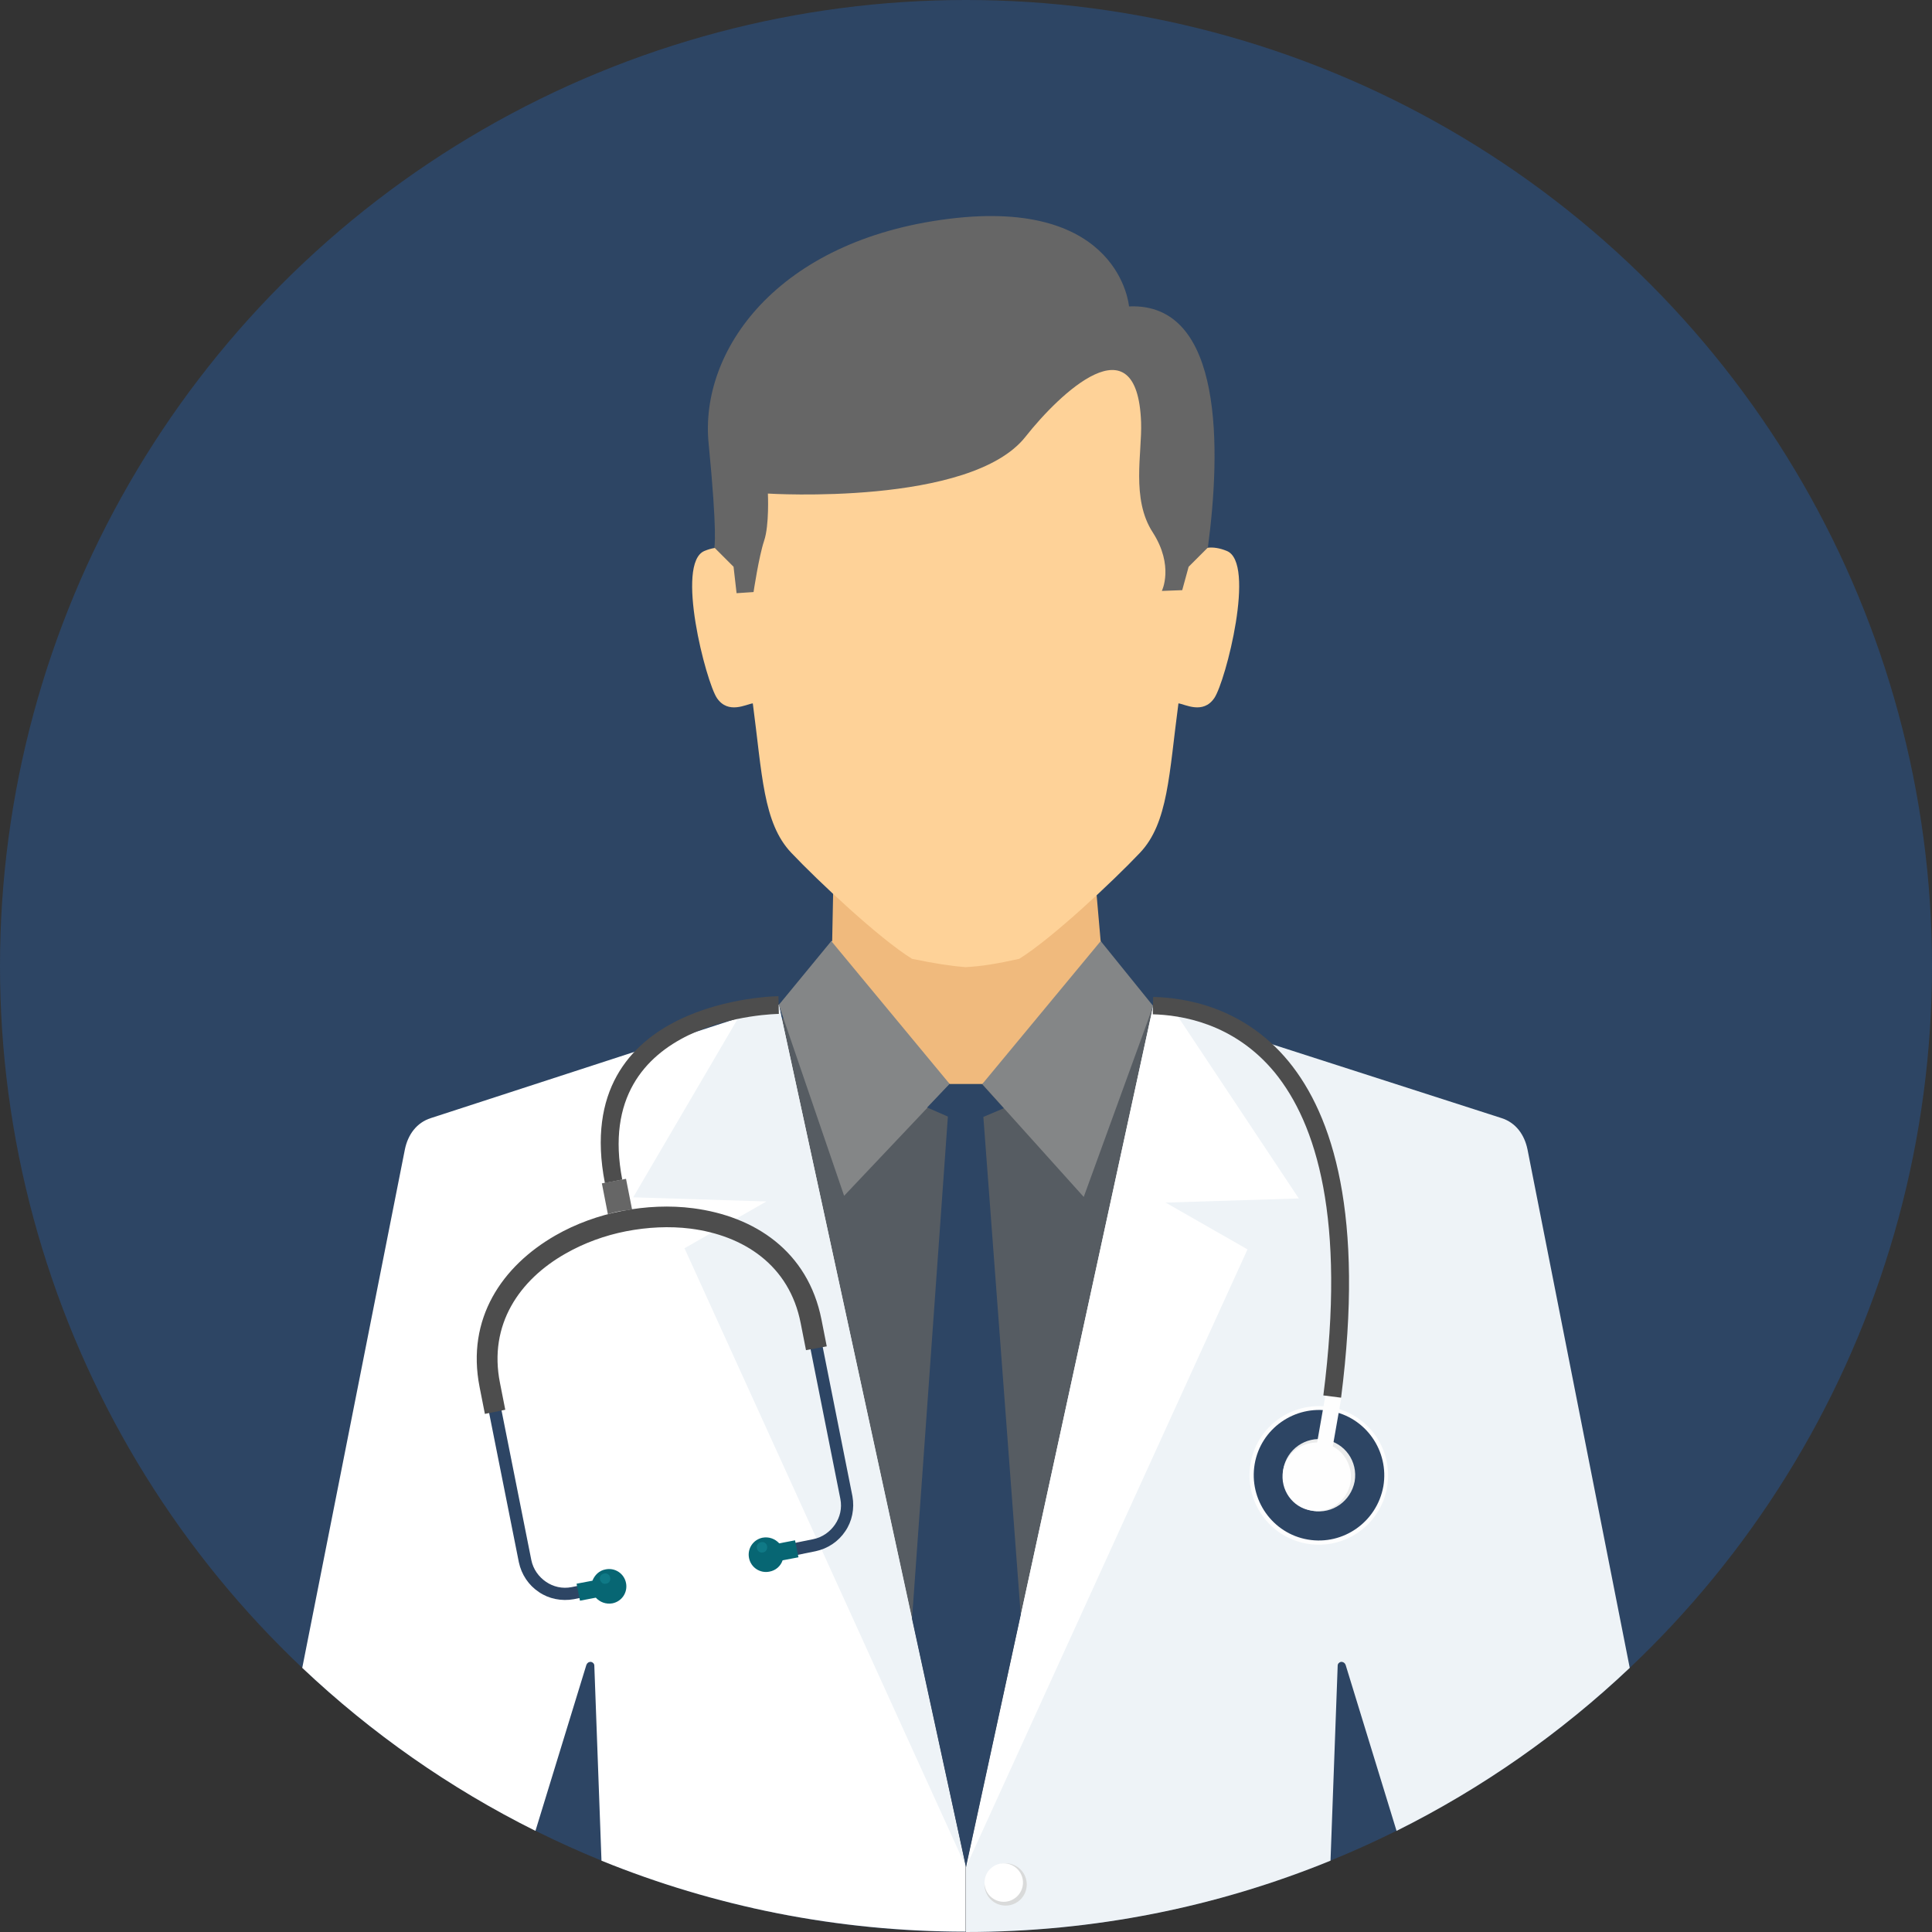 <?xml version="1.0" encoding="utf-8"?>
<!-- Generator: Adobe Illustrator 23.1.0, SVG Export Plug-In . SVG Version: 6.00 Build 0)  -->
<svg version="1.1" id="Layer_1" xmlns="http://www.w3.org/2000/svg" xmlns:xlink="http://www.w3.org/1999/xlink" x="0px" y="0px"
	 viewBox="0 0 512 512" style="enable-background:new 0 0 512 512;" xml:space="preserve">
<rect x="0" y="0" width="512" height="512" fill="#333333" stroke="none"/>
<style type="text/css">
	.st0{fill:#2D4564;}
	.st1{fill:#B3B3B3;}
	.st2{fill:#F0BA7D;}
	.st3{fill:#FED298;}
	.st4{fill:#565C62;}
	.st5{fill:#848687;}
	.st6{fill:#FFFFFF;}
	.st7{fill:#EEF3F7;}
	.st8{fill:#D9DADA;}
	.st9{fill:#666666;}
	.st10{fill:#FEFEFE;}
	.st11{fill:#EBECEC;}
	.st12{fill:#4D4D4D;}
	.st13{fill:#076673;}
	.st14{fill:#0F7986;}
</style>
<circle class="st0" cx="256" cy="256" r="256"/>
<path class="st1" d="M220.3,249.4c23.8,0,47.6,0,71.4,0l0.4,4.9l-34.9,52.9l-37.5-53.4L220.3,249.4L220.3,249.4L220.3,249.4z"/>
<path class="st2" d="M220.8,236.2l-0.6,29.8l-50.6,27.7v101.4h85.2H340V293.7l-47-29.2l-2.6-29.8L220.8,236.2L220.8,236.2
	L220.8,236.2z"/>
<path class="st3" d="M197.4,149.2c0,0-2.9-6.4-10.7-3.2s0.4,34.7,3.3,39c3,4.4,7.8,1.6,9.5,1.4c2.5,18.8,2.7,31.7,10.2,39.6
	c7.1,7.5,23.4,22.8,32,28.1c5.8,1.2,10.2,1.9,14.2,2.2c4.1-0.2,8.4-0.9,14.2-2.2c8.6-5.3,24.9-20.6,32-28.1
	c7.5-7.9,7.7-20.9,10.2-39.6c1.7,0.2,6.5,3,9.5-1.4s11.1-35.9,3.3-39c-7.8-3.2-10.7,3.2-10.7,3.2s7.7-24.7-6-49.1
	c-9.4-16.7-30.8-25.3-52.6-26c-21.8,0.6-43.2,9.3-52.6,26C189.7,124.5,197.4,149.2,197.4,149.2L197.4,149.2L197.4,149.2z"/>
<path class="st4" d="M195.3,274.8l12.1-4.8l9.8-8.8l34.5,26.1h8.6l34.5-26.2l21.9,13.6l38,64.6l-30.1,163.3
	c-21.8,6.1-44.8,9.3-68.6,9.3c-19.4,0-38.2-2.2-56.4-6.2l-54-161.2L195.3,274.8L195.3,274.8z"/>
<g>
	<path class="st5" d="M305.6,266.6l-13.9-17.2l-31.4,37.9l26.9,29.9L305.6,266.6z"/>
	<path class="st5" d="M206.4,266.3l13.9-16.9l31.4,37.9l-28,29.6L206.4,266.3z"/>
</g>
<path class="st6" d="M206.4,266.3l-92.2,30c-3.8,1.2-6.1,4.4-6.9,8.3L80.1,442c18.3,17.3,39.1,31.9,61.8,43.2l13.5-44
	c0.2-0.5,0.6-0.8,1.2-0.8c0.5,0.1,0.9,0.5,0.9,1l1.9,51.7c29.8,12.1,62.4,18.8,96.5,18.8v-17.2L206.4,266.3L206.4,266.3z"/>
<g>
	<path class="st7" d="M206.4,266.3l-10.6,3.2l-28,47.8l35.3,1.1l-21.7,12.4l74.6,164L206.4,266.3L206.4,266.3z"/>
	<path class="st7" d="M305.6,266.6l92.3,29.7c3.8,1.2,6.1,4.4,6.9,8.3L431.9,442c-18.3,17.3-39.1,31.9-61.8,43.2l-13.5-44
		c-0.2-0.5-0.6-0.8-1.2-0.8c-0.5,0.1-0.9,0.5-0.9,1l-1.9,51.7C322.7,505.3,290.1,512,256,512l0,0v-17.2L305.6,266.6L305.6,266.6z"/>
</g>
<path class="st6" d="M305.6,266.6l5.9,1.8l32.7,49.2l-35.3,1.1l21.7,12.4L256,494.8L305.6,266.6L305.6,266.6L305.6,266.6
	L305.6,266.6z"/>
<path class="st8" d="M266.5,493.8c-3.1,0-5.6,2.5-5.6,5.6s2.5,5.6,5.6,5.6s5.6-2.5,5.6-5.6S269.6,493.8,266.5,493.8z"/>
<path class="st9" d="M307.9,156.6l5.4-0.2l1.7-6.2l5.1-5.1c3.4-25.4,4.4-65-20.9-63.9c0,0-2.3-28.9-47.8-23.2s-66.1,35-63.6,59.6
	c2.4,24.5,1.5,27.5,1.5,27.5l5.1,5.1l0.8,7l4.5-0.3c0,0,1.4-9.4,2.8-13.6c1.4-4.1,1-12.5,1-12.5s53.8,3.4,68.3-15.1
	c9-11.4,29.6-31.2,30.6-3.8c0.3,8.1-2.7,20.3,3.1,29.2C311.2,150,307.9,156.6,307.9,156.6L307.9,156.6L307.9,156.6z"/>
<path class="st0" d="M256,494.8l14.5-66.9L260.6,296l5.4-2.3l-5.8-6.4h-8.6l-5.9,6.2l5.5,2.4L241.7,429L256,494.8L256,494.8
	L256,494.8z"/>
<path class="st6" d="M266,493.8c-2.8,0-5.1,2.3-5.1,5.1c0,2.8,2.3,5.1,5.1,5.1c2.8,0,5.1-2.3,5.1-5.1
	C271.1,496.1,268.8,493.8,266,493.8z"/>
<path class="st10" d="M346.4,409.1c-10-1.7-16.7-11.2-15-21.2s11.2-16.7,21.2-15s16.7,11.2,15,21.2S356.4,410.8,346.4,409.1
	L346.4,409.1L346.4,409.1z"/>
<path class="st0" d="M346.6,408c-9.4-1.6-15.7-10.6-14.1-20s10.6-15.7,20-14.1s15.7,10.6,14.1,20C364.9,403.3,356,409.6,346.6,408
	L346.6,408z"/>
<path class="st11" d="M347.9,400.4c-5.2-0.9-8.7-5.9-7.8-11.1c0.9-5.2,5.9-8.7,11.1-7.8c5.2,0.9,8.7,5.8,7.8,11.1
	C358,397.8,353.1,401.3,347.9,400.4L347.9,400.4z"/>
<path class="st10" d="M349,382.6l4.2,0.7l2.3-13.1l-4.2-0.7L349,382.6z"/>
<path class="st0" d="M208.2,412.7l7.9-1.6c3.3-0.7,6.1-2.6,7.9-5.3c1.8-2.6,2.5-6,1.9-9.3l-9.3-46.7c-3.5-17.6-17.3-26.6-33-28.6
	c-6-0.8-12.4-0.5-18.5,0.7s-12.1,3.4-17.4,6.4c-13.8,7.8-23,21.4-19.5,39l9.3,46.7c0.7,3.3,2.6,6.1,5.3,7.9l0,0
	c2.6,1.8,6,2.5,9.3,1.9l7.9-1.6l-0.6-3.2l-7.9,1.6c-2.5,0.5-4.9-0.1-6.8-1.4l0,0c-1.9-1.3-3.4-3.3-3.9-5.8l-9.3-46.7
	c-3.2-16,5.3-28.3,17.9-35.5c5-2.8,10.6-4.9,16.4-6c5.8-1.1,11.8-1.4,17.4-0.7c14.4,1.8,27,10,30.2,26l9.3,46.7
	c0.5,2.5-0.1,4.9-1.4,6.8c-1.3,1.9-3.3,3.4-5.8,3.9l-7.9,1.6L208.2,412.7L208.2,412.7L208.2,412.7L208.2,412.7z"/>
<path class="st12" d="M219.1,356.8l-1.4-7.1c-3.6-18.2-17.8-27.4-34-29.5c-6.1-0.8-12.6-0.5-18.8,0.7s-12.3,3.4-17.7,6.5
	c-14.1,8.1-23.7,22-20.1,40.2l1.4,7.1l5.4-1.1l-1.4-7.1c-3.1-15.5,5.2-27.4,17.4-34.3c4.9-2.8,10.4-4.8,16-5.9
	c5.7-1.1,11.5-1.4,17.1-0.7c14,1.8,26.2,9.6,29.2,25.1l1.4,7.1L219.1,356.8L219.1,356.8z"/>
<g>
	<path class="st13" d="M153.7,424.2l4.2-0.8c1.1,1.2,2.7,1.8,4.4,1.5c2.5-0.5,4.1-2.9,3.6-5.4s-2.9-4.1-5.4-3.6
		c-1.7,0.3-2.9,1.5-3.5,3l-4.2,0.8L153.7,424.2L153.7,424.2z"/>
	<path class="st13" d="M211.6,412.7l-4.2,0.8c-0.5,1.5-1.8,2.7-3.5,3c-2.5,0.5-4.9-1.1-5.4-3.6s1.1-4.9,3.6-5.4
		c1.7-0.3,3.3,0.3,4.4,1.5l4.2-0.8L211.6,412.7z"/>
</g>
<path class="st9" d="M167.5,320.5l-1.6-8.1l-3.2,0.6l-3.2,0.6l1.6,8.2c1.2-0.4,2.4-0.7,3.7-0.9C165.7,320.8,166.6,320.7,167.5,320.5
	z"/>
<g>
	<path class="st14" d="M160.6,419.7c0.8-0.1,1.3-0.9,1.1-1.6c-0.1-0.8-0.9-1.3-1.6-1.1c-0.8,0.1-1.3,0.9-1.1,1.6
		S159.8,419.9,160.6,419.7L160.6,419.7z"/>
	<path class="st14" d="M202.2,411.4c0.8-0.1,1.2-0.9,1.1-1.6c-0.1-0.8-0.9-1.3-1.6-1.1c-0.8,0.1-1.3,0.9-1.1,1.6
		C200.7,411.1,201.5,411.6,202.2,411.4z"/>
</g>
<path class="st10" d="M347.4,400.3c-4.9-0.8-8.2-5.5-7.4-10.5c0.8-4.9,5.5-8.2,10.5-7.4c4.9,0.8,8.2,5.5,7.4,10.5
	C357,397.9,352.3,401.2,347.4,400.3L347.4,400.3z"/>
<g>
	<path class="st12" d="M206.4,268.7c-0.1,0-49.9,0.4-41.5,43.9l-4.6,0.9c-9.5-49,45.9-49.5,46-49.5L206.4,268.7z"/>
	<path class="st12" d="M305.6,264.2c8.1,0.2,23.8,2.4,35.9,17.1c11.8,14.4,20.1,40.8,13.9,89.1l-4.7-0.6c6-46.8-1.8-72-12.9-85.6
		c-10.9-13.2-25-15.2-32.3-15.4L305.6,264.2L305.6,264.2z"/>
</g>
</svg>
